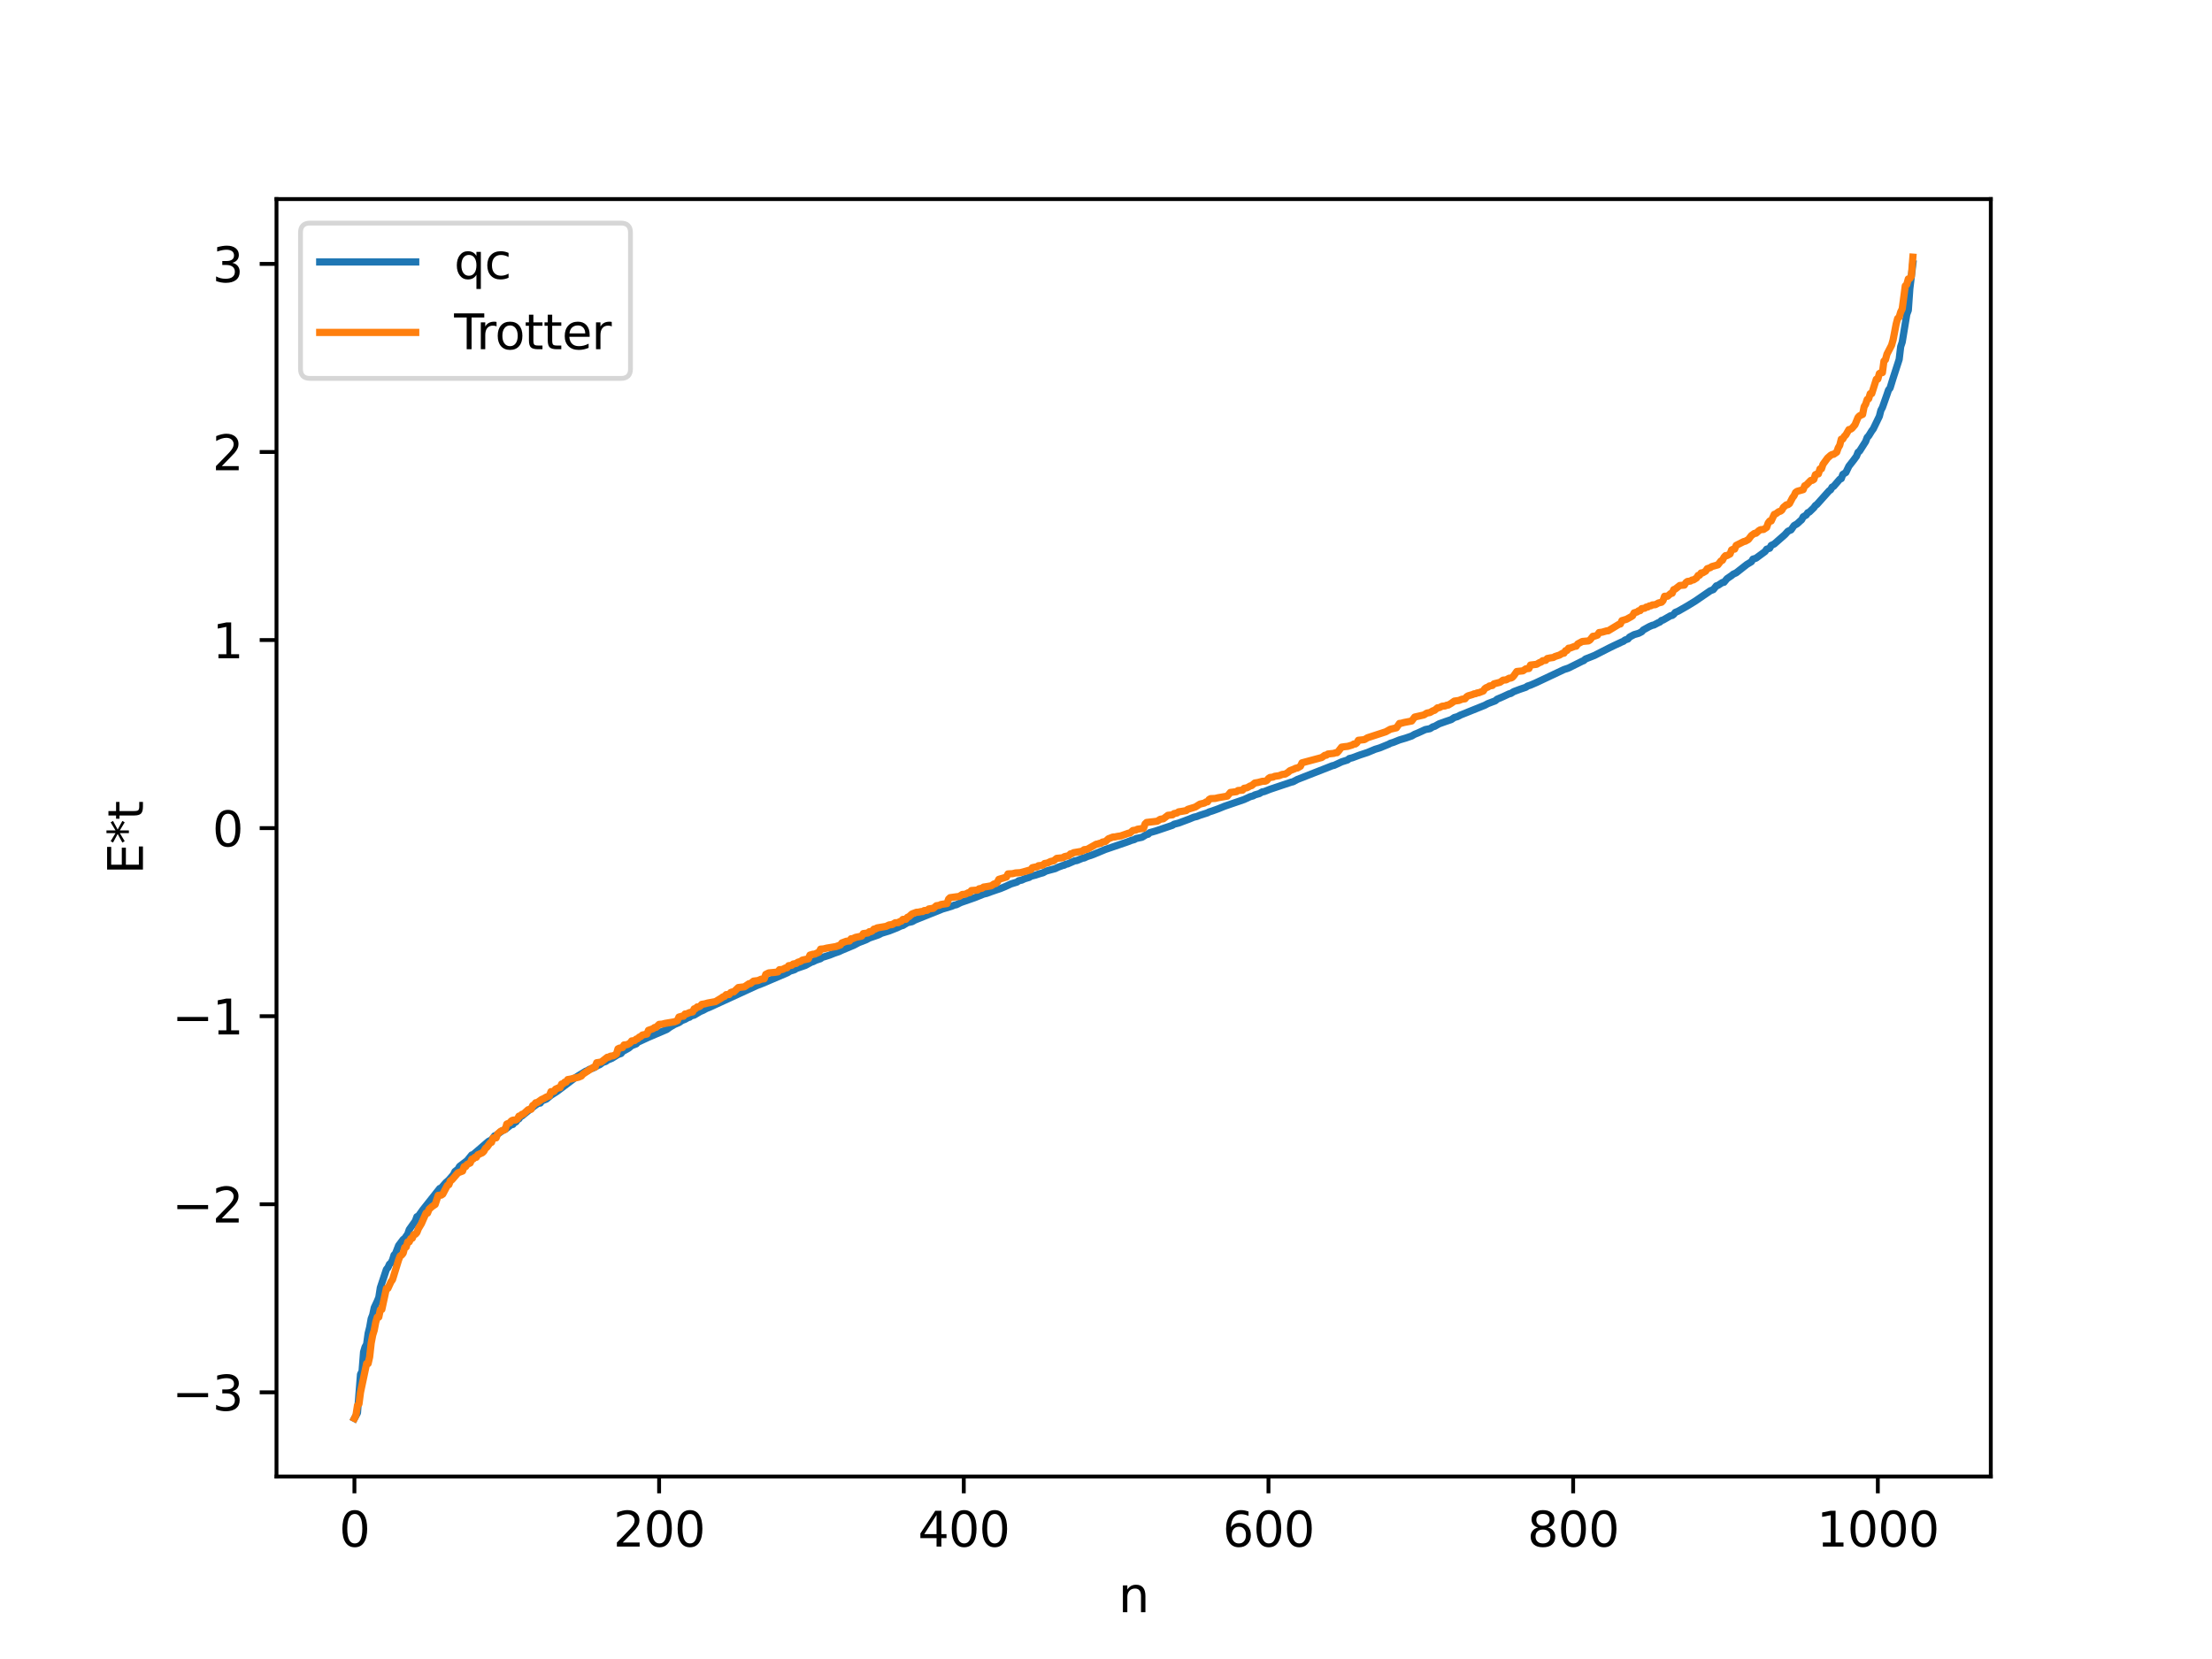 <?xml version="1.0" encoding="utf-8" standalone="no"?>
<!DOCTYPE svg PUBLIC "-//W3C//DTD SVG 1.1//EN"
  "http://www.w3.org/Graphics/SVG/1.1/DTD/svg11.dtd">
<svg xmlns:xlink="http://www.w3.org/1999/xlink" width="460.8pt" height="345.6pt" viewBox="0 0 460.8 345.6" xmlns="http://www.w3.org/2000/svg" version="1.1">
 <defs>
  <style type="text/css">*{stroke-linejoin: round; stroke-linecap: butt}</style>
 </defs>
 <g id="figure_1">
  <g id="patch_1">
   <path d="M 0 345.6 
L 460.8 345.6 
L 460.8 0 
L 0 0 
z
" style="fill: #ffffff"/>
  </g>
  <g id="axes_1">
   <g id="patch_2">
    <path d="M 57.6 307.584 
L 414.72 307.584 
L 414.72 41.472 
L 57.6 41.472 
z
" style="fill: #ffffff"/>
   </g>
   <g id="matplotlib.axis_1">
    <g id="xtick_1">
     <g id="line2d_1">
      <defs>
       <path id="m75d11d9482" d="M 0 0 
L 0 3.5 
" style="stroke: #000000; stroke-width: 0.8"/>
      </defs>
      <g>
       <use xlink:href="#m75d11d9482" x="73.833" y="307.584" style="stroke: #000000; stroke-width: 0.8"/>
      </g>
     </g>
     <g id="text_1">
      <!-- 0 -->
      <g transform="translate(70.651 322.182) scale(0.1 -0.1)">
       <defs>
        <path id="DejaVuSans-30" d="M 2034 4250 
Q 1547 4250 1301 3770 
Q 1056 3291 1056 2328 
Q 1056 1369 1301 889 
Q 1547 409 2034 409 
Q 2525 409 2770 889 
Q 3016 1369 3016 2328 
Q 3016 3291 2770 3770 
Q 2525 4250 2034 4250 
z
M 2034 4750 
Q 2819 4750 3233 4129 
Q 3647 3509 3647 2328 
Q 3647 1150 3233 529 
Q 2819 -91 2034 -91 
Q 1250 -91 836 529 
Q 422 1150 422 2328 
Q 422 3509 836 4129 
Q 1250 4750 2034 4750 
z
" transform="scale(0.016)"/>
       </defs>
       <use xlink:href="#DejaVuSans-30"/>
      </g>
     </g>
    </g>
    <g id="xtick_2">
     <g id="line2d_2">
      <g>
       <use xlink:href="#m75d11d9482" x="137.304" y="307.584" style="stroke: #000000; stroke-width: 0.8"/>
      </g>
     </g>
     <g id="text_2">
      <!-- 200 -->
      <g transform="translate(127.76 322.182) scale(0.1 -0.1)">
       <defs>
        <path id="DejaVuSans-32" d="M 1228 531 
L 3431 531 
L 3431 0 
L 469 0 
L 469 531 
Q 828 903 1448 1529 
Q 2069 2156 2228 2338 
Q 2531 2678 2651 2914 
Q 2772 3150 2772 3378 
Q 2772 3750 2511 3984 
Q 2250 4219 1831 4219 
Q 1534 4219 1204 4116 
Q 875 4013 500 3803 
L 500 4441 
Q 881 4594 1212 4672 
Q 1544 4750 1819 4750 
Q 2544 4750 2975 4387 
Q 3406 4025 3406 3419 
Q 3406 3131 3298 2873 
Q 3191 2616 2906 2266 
Q 2828 2175 2409 1742 
Q 1991 1309 1228 531 
z
" transform="scale(0.016)"/>
       </defs>
       <use xlink:href="#DejaVuSans-32"/>
       <use xlink:href="#DejaVuSans-30" x="63.623"/>
       <use xlink:href="#DejaVuSans-30" x="127.246"/>
      </g>
     </g>
    </g>
    <g id="xtick_3">
     <g id="line2d_3">
      <g>
       <use xlink:href="#m75d11d9482" x="200.775" y="307.584" style="stroke: #000000; stroke-width: 0.8"/>
      </g>
     </g>
     <g id="text_3">
      <!-- 400 -->
      <g transform="translate(191.231 322.182) scale(0.1 -0.1)">
       <defs>
        <path id="DejaVuSans-34" d="M 2419 4116 
L 825 1625 
L 2419 1625 
L 2419 4116 
z
M 2253 4666 
L 3047 4666 
L 3047 1625 
L 3713 1625 
L 3713 1100 
L 3047 1100 
L 3047 0 
L 2419 0 
L 2419 1100 
L 313 1100 
L 313 1709 
L 2253 4666 
z
" transform="scale(0.016)"/>
       </defs>
       <use xlink:href="#DejaVuSans-34"/>
       <use xlink:href="#DejaVuSans-30" x="63.623"/>
       <use xlink:href="#DejaVuSans-30" x="127.246"/>
      </g>
     </g>
    </g>
    <g id="xtick_4">
     <g id="line2d_4">
      <g>
       <use xlink:href="#m75d11d9482" x="264.246" y="307.584" style="stroke: #000000; stroke-width: 0.8"/>
      </g>
     </g>
     <g id="text_4">
      <!-- 600 -->
      <g transform="translate(254.702 322.182) scale(0.1 -0.1)">
       <defs>
        <path id="DejaVuSans-36" d="M 2113 2584 
Q 1688 2584 1439 2293 
Q 1191 2003 1191 1497 
Q 1191 994 1439 701 
Q 1688 409 2113 409 
Q 2538 409 2786 701 
Q 3034 994 3034 1497 
Q 3034 2003 2786 2293 
Q 2538 2584 2113 2584 
z
M 3366 4563 
L 3366 3988 
Q 3128 4100 2886 4159 
Q 2644 4219 2406 4219 
Q 1781 4219 1451 3797 
Q 1122 3375 1075 2522 
Q 1259 2794 1537 2939 
Q 1816 3084 2150 3084 
Q 2853 3084 3261 2657 
Q 3669 2231 3669 1497 
Q 3669 778 3244 343 
Q 2819 -91 2113 -91 
Q 1303 -91 875 529 
Q 447 1150 447 2328 
Q 447 3434 972 4092 
Q 1497 4750 2381 4750 
Q 2619 4750 2861 4703 
Q 3103 4656 3366 4563 
z
" transform="scale(0.016)"/>
       </defs>
       <use xlink:href="#DejaVuSans-36"/>
       <use xlink:href="#DejaVuSans-30" x="63.623"/>
       <use xlink:href="#DejaVuSans-30" x="127.246"/>
      </g>
     </g>
    </g>
    <g id="xtick_5">
     <g id="line2d_5">
      <g>
       <use xlink:href="#m75d11d9482" x="327.717" y="307.584" style="stroke: #000000; stroke-width: 0.8"/>
      </g>
     </g>
     <g id="text_5">
      <!-- 800 -->
      <g transform="translate(318.173 322.182) scale(0.1 -0.1)">
       <defs>
        <path id="DejaVuSans-38" d="M 2034 2216 
Q 1584 2216 1326 1975 
Q 1069 1734 1069 1313 
Q 1069 891 1326 650 
Q 1584 409 2034 409 
Q 2484 409 2743 651 
Q 3003 894 3003 1313 
Q 3003 1734 2745 1975 
Q 2488 2216 2034 2216 
z
M 1403 2484 
Q 997 2584 770 2862 
Q 544 3141 544 3541 
Q 544 4100 942 4425 
Q 1341 4750 2034 4750 
Q 2731 4750 3128 4425 
Q 3525 4100 3525 3541 
Q 3525 3141 3298 2862 
Q 3072 2584 2669 2484 
Q 3125 2378 3379 2068 
Q 3634 1759 3634 1313 
Q 3634 634 3220 271 
Q 2806 -91 2034 -91 
Q 1263 -91 848 271 
Q 434 634 434 1313 
Q 434 1759 690 2068 
Q 947 2378 1403 2484 
z
M 1172 3481 
Q 1172 3119 1398 2916 
Q 1625 2713 2034 2713 
Q 2441 2713 2670 2916 
Q 2900 3119 2900 3481 
Q 2900 3844 2670 4047 
Q 2441 4250 2034 4250 
Q 1625 4250 1398 4047 
Q 1172 3844 1172 3481 
z
" transform="scale(0.016)"/>
       </defs>
       <use xlink:href="#DejaVuSans-38"/>
       <use xlink:href="#DejaVuSans-30" x="63.623"/>
       <use xlink:href="#DejaVuSans-30" x="127.246"/>
      </g>
     </g>
    </g>
    <g id="xtick_6">
     <g id="line2d_6">
      <g>
       <use xlink:href="#m75d11d9482" x="391.188" y="307.584" style="stroke: #000000; stroke-width: 0.8"/>
      </g>
     </g>
     <g id="text_6">
      <!-- 1000 -->
      <g transform="translate(378.463 322.182) scale(0.1 -0.1)">
       <defs>
        <path id="DejaVuSans-31" d="M 794 531 
L 1825 531 
L 1825 4091 
L 703 3866 
L 703 4441 
L 1819 4666 
L 2450 4666 
L 2450 531 
L 3481 531 
L 3481 0 
L 794 0 
L 794 531 
z
" transform="scale(0.016)"/>
       </defs>
       <use xlink:href="#DejaVuSans-31"/>
       <use xlink:href="#DejaVuSans-30" x="63.623"/>
       <use xlink:href="#DejaVuSans-30" x="127.246"/>
       <use xlink:href="#DejaVuSans-30" x="190.869"/>
      </g>
     </g>
    </g>
    <g id="text_7">
     <!-- n -->
     <g transform="translate(232.991 335.861) scale(0.1 -0.1)">
      <defs>
       <path id="DejaVuSans-6e" d="M 3513 2113 
L 3513 0 
L 2938 0 
L 2938 2094 
Q 2938 2591 2744 2837 
Q 2550 3084 2163 3084 
Q 1697 3084 1428 2787 
Q 1159 2491 1159 1978 
L 1159 0 
L 581 0 
L 581 3500 
L 1159 3500 
L 1159 2956 
Q 1366 3272 1645 3428 
Q 1925 3584 2291 3584 
Q 2894 3584 3203 3211 
Q 3513 2838 3513 2113 
z
" transform="scale(0.016)"/>
      </defs>
      <use xlink:href="#DejaVuSans-6e"/>
     </g>
    </g>
   </g>
   <g id="matplotlib.axis_2">
    <g id="ytick_1">
     <g id="line2d_7">
      <defs>
       <path id="ma3b863f603" d="M 0 0 
L -3.5 0 
" style="stroke: #000000; stroke-width: 0.8"/>
      </defs>
      <g>
       <use xlink:href="#ma3b863f603" x="57.6" y="290.046" style="stroke: #000000; stroke-width: 0.8"/>
      </g>
     </g>
     <g id="text_8">
      <!-- −3 -->
      <g transform="translate(35.858 293.845) scale(0.1 -0.1)">
       <defs>
        <path id="DejaVuSans-2212" d="M 678 2272 
L 4684 2272 
L 4684 1741 
L 678 1741 
L 678 2272 
z
" transform="scale(0.016)"/>
        <path id="DejaVuSans-33" d="M 2597 2516 
Q 3050 2419 3304 2112 
Q 3559 1806 3559 1356 
Q 3559 666 3084 287 
Q 2609 -91 1734 -91 
Q 1441 -91 1130 -33 
Q 819 25 488 141 
L 488 750 
Q 750 597 1062 519 
Q 1375 441 1716 441 
Q 2309 441 2620 675 
Q 2931 909 2931 1356 
Q 2931 1769 2642 2001 
Q 2353 2234 1838 2234 
L 1294 2234 
L 1294 2753 
L 1863 2753 
Q 2328 2753 2575 2939 
Q 2822 3125 2822 3475 
Q 2822 3834 2567 4026 
Q 2313 4219 1838 4219 
Q 1578 4219 1281 4162 
Q 984 4106 628 3988 
L 628 4550 
Q 988 4650 1302 4700 
Q 1616 4750 1894 4750 
Q 2613 4750 3031 4423 
Q 3450 4097 3450 3541 
Q 3450 3153 3228 2886 
Q 3006 2619 2597 2516 
z
" transform="scale(0.016)"/>
       </defs>
       <use xlink:href="#DejaVuSans-2212"/>
       <use xlink:href="#DejaVuSans-33" x="83.789"/>
      </g>
     </g>
    </g>
    <g id="ytick_2">
     <g id="line2d_8">
      <g>
       <use xlink:href="#ma3b863f603" x="57.6" y="250.868" style="stroke: #000000; stroke-width: 0.8"/>
      </g>
     </g>
     <g id="text_9">
      <!-- −2 -->
      <g transform="translate(35.858 254.667) scale(0.1 -0.1)">
       <use xlink:href="#DejaVuSans-2212"/>
       <use xlink:href="#DejaVuSans-32" x="83.789"/>
      </g>
     </g>
    </g>
    <g id="ytick_3">
     <g id="line2d_9">
      <g>
       <use xlink:href="#ma3b863f603" x="57.6" y="211.69" style="stroke: #000000; stroke-width: 0.8"/>
      </g>
     </g>
     <g id="text_10">
      <!-- −1 -->
      <g transform="translate(35.858 215.489) scale(0.1 -0.1)">
       <use xlink:href="#DejaVuSans-2212"/>
       <use xlink:href="#DejaVuSans-31" x="83.789"/>
      </g>
     </g>
    </g>
    <g id="ytick_4">
     <g id="line2d_10">
      <g>
       <use xlink:href="#ma3b863f603" x="57.6" y="172.512" style="stroke: #000000; stroke-width: 0.8"/>
      </g>
     </g>
     <g id="text_11">
      <!-- 0 -->
      <g transform="translate(44.237 176.311) scale(0.1 -0.1)">
       <use xlink:href="#DejaVuSans-30"/>
      </g>
     </g>
    </g>
    <g id="ytick_5">
     <g id="line2d_11">
      <g>
       <use xlink:href="#ma3b863f603" x="57.6" y="133.334" style="stroke: #000000; stroke-width: 0.8"/>
      </g>
     </g>
     <g id="text_12">
      <!-- 1 -->
      <g transform="translate(44.237 137.133) scale(0.1 -0.1)">
       <use xlink:href="#DejaVuSans-31"/>
      </g>
     </g>
    </g>
    <g id="ytick_6">
     <g id="line2d_12">
      <g>
       <use xlink:href="#ma3b863f603" x="57.6" y="94.155" style="stroke: #000000; stroke-width: 0.8"/>
      </g>
     </g>
     <g id="text_13">
      <!-- 2 -->
      <g transform="translate(44.237 97.955) scale(0.1 -0.1)">
       <use xlink:href="#DejaVuSans-32"/>
      </g>
     </g>
    </g>
    <g id="ytick_7">
     <g id="line2d_13">
      <g>
       <use xlink:href="#ma3b863f603" x="57.6" y="54.977" style="stroke: #000000; stroke-width: 0.8"/>
      </g>
     </g>
     <g id="text_14">
      <!-- 3 -->
      <g transform="translate(44.237 58.777) scale(0.1 -0.1)">
       <use xlink:href="#DejaVuSans-33"/>
      </g>
     </g>
    </g>
    <g id="text_15">
     <!-- E*t -->
     <g transform="translate(29.778 182.148) rotate(-90) scale(0.1 -0.1)">
      <defs>
       <path id="DejaVuSans-45" d="M 628 4666 
L 3578 4666 
L 3578 4134 
L 1259 4134 
L 1259 2753 
L 3481 2753 
L 3481 2222 
L 1259 2222 
L 1259 531 
L 3634 531 
L 3634 0 
L 628 0 
L 628 4666 
z
" transform="scale(0.016)"/>
       <path id="DejaVuSans-2a" d="M 3009 3897 
L 1888 3291 
L 3009 2681 
L 2828 2375 
L 1778 3009 
L 1778 1831 
L 1422 1831 
L 1422 3009 
L 372 2375 
L 191 2681 
L 1313 3291 
L 191 3897 
L 372 4206 
L 1422 3572 
L 1422 4750 
L 1778 4750 
L 1778 3572 
L 2828 4206 
L 3009 3897 
z
" transform="scale(0.016)"/>
       <path id="DejaVuSans-74" d="M 1172 4494 
L 1172 3500 
L 2356 3500 
L 2356 3053 
L 1172 3053 
L 1172 1153 
Q 1172 725 1289 603 
Q 1406 481 1766 481 
L 2356 481 
L 2356 0 
L 1766 0 
Q 1100 0 847 248 
Q 594 497 594 1153 
L 594 3053 
L 172 3053 
L 172 3500 
L 594 3500 
L 594 4494 
L 1172 4494 
z
" transform="scale(0.016)"/>
      </defs>
      <use xlink:href="#DejaVuSans-45"/>
      <use xlink:href="#DejaVuSans-2a" x="63.184"/>
      <use xlink:href="#DejaVuSans-74" x="113.184"/>
     </g>
    </g>
   </g>
   <g id="line2d_14">
    <path d="M 73.833 295.488 
L 74.467 294.33 
L 75.102 286.284 
L 75.42 285.677 
L 75.737 281.653 
L 76.054 280.596 
L 76.372 280.046 
L 76.689 277.758 
L 77.006 276.5 
L 77.324 274.71 
L 77.641 273.899 
L 77.958 272.422 
L 78.593 271.054 
L 78.91 270.283 
L 79.228 268.262 
L 80.497 264.433 
L 80.815 264.06 
L 81.132 263.351 
L 81.449 263.088 
L 81.767 262.467 
L 82.084 261.448 
L 82.401 261.119 
L 83.036 259.472 
L 83.988 258.211 
L 84.305 257.979 
L 84.94 257.068 
L 85.258 256.141 
L 86.527 254.35 
L 86.844 253.464 
L 87.162 253.321 
L 88.114 251.989 
L 91.605 247.585 
L 91.922 247.463 
L 92.874 246.371 
L 93.509 245.809 
L 94.461 244.705 
L 94.778 244.046 
L 95.413 243.552 
L 95.73 242.984 
L 97.317 241.778 
L 98.269 240.6 
L 98.586 240.5 
L 101.76 237.772 
L 102.395 237.448 
L 103.029 236.621 
L 103.347 236.496 
L 104.616 235.56 
L 105.251 235.267 
L 106.203 234.517 
L 106.52 234.292 
L 106.838 234.248 
L 107.155 233.839 
L 107.472 233.718 
L 107.79 233.247 
L 108.107 233.082 
L 108.424 232.598 
L 108.742 232.467 
L 110.011 231.425 
L 111.281 230.423 
L 111.915 229.972 
L 112.233 229.818 
L 112.55 229.791 
L 112.867 229.332 
L 113.82 228.966 
L 114.772 228.174 
L 116.041 227.359 
L 119.532 224.721 
L 120.484 224.095 
L 122.071 223.129 
L 122.388 223.058 
L 122.705 222.801 
L 123.658 222.46 
L 124.61 221.918 
L 124.927 221.801 
L 125.562 221.319 
L 126.196 221.12 
L 126.514 220.855 
L 127.466 220.471 
L 128.735 219.678 
L 129.37 219.466 
L 129.687 219.057 
L 130.957 218.351 
L 131.591 217.827 
L 132.543 217.46 
L 132.861 217.118 
L 133.496 216.824 
L 135.082 216.09 
L 138.891 214.462 
L 139.525 213.995 
L 140.477 213.429 
L 141.429 213.03 
L 142.064 212.594 
L 142.699 212.348 
L 143.334 211.987 
L 143.651 211.903 
L 143.968 211.633 
L 144.603 211.471 
L 145.872 210.715 
L 146.507 210.449 
L 147.142 210.095 
L 147.777 209.85 
L 157.615 205.329 
L 158.884 204.845 
L 163.962 202.678 
L 164.596 202.297 
L 165.548 201.999 
L 165.866 201.767 
L 167.77 201.116 
L 169.039 200.427 
L 169.357 200.341 
L 169.991 200.028 
L 170.943 199.711 
L 171.261 199.443 
L 171.896 199.26 
L 172.848 198.952 
L 173.8 198.571 
L 174.752 198.247 
L 175.386 197.95 
L 177.925 196.887 
L 178.877 196.373 
L 180.464 195.755 
L 181.099 195.408 
L 182.368 194.975 
L 183.003 194.749 
L 183.638 194.417 
L 185.224 193.933 
L 186.811 193.309 
L 187.763 192.862 
L 188.081 192.799 
L 189.033 192.211 
L 189.985 192.006 
L 190.62 191.655 
L 196.332 189.363 
L 198.236 188.796 
L 198.871 188.528 
L 199.188 188.488 
L 200.14 188.018 
L 202.996 187.022 
L 204.9 186.258 
L 205.535 186.109 
L 206.487 185.755 
L 207.757 185.319 
L 208.391 185.109 
L 209.343 184.718 
L 210.613 184.135 
L 211.882 183.747 
L 212.2 183.481 
L 212.834 183.347 
L 213.469 183.056 
L 214.421 182.772 
L 214.739 182.541 
L 215.691 182.307 
L 216.643 181.991 
L 217.277 181.815 
L 217.912 181.468 
L 218.547 181.289 
L 219.816 180.951 
L 220.451 180.644 
L 221.403 180.291 
L 221.72 180.237 
L 222.038 180.017 
L 222.355 179.989 
L 223.942 179.304 
L 224.259 179.291 
L 225.529 178.778 
L 225.846 178.737 
L 226.481 178.438 
L 227.75 178.009 
L 230.289 176.949 
L 230.924 176.734 
L 234.732 175.434 
L 235.684 175.067 
L 236.319 174.895 
L 236.636 174.688 
L 237.905 174.414 
L 238.858 173.835 
L 239.175 173.79 
L 239.492 173.462 
L 240.762 173.101 
L 244.253 171.924 
L 244.57 171.701 
L 245.522 171.459 
L 247.743 170.627 
L 248.696 170.235 
L 249.33 170.09 
L 249.965 169.832 
L 251.552 169.326 
L 251.869 169.144 
L 252.504 168.95 
L 253.773 168.492 
L 255.043 167.974 
L 255.677 167.753 
L 259.168 166.553 
L 260.438 165.964 
L 261.072 165.792 
L 261.39 165.598 
L 262.342 165.32 
L 262.977 164.947 
L 263.294 164.92 
L 264.563 164.423 
L 269.006 162.933 
L 269.324 162.871 
L 270.276 162.369 
L 277.575 159.506 
L 277.892 159.448 
L 278.527 159.159 
L 279.479 158.711 
L 280.748 158.309 
L 281.066 158.022 
L 281.7 157.868 
L 283.287 157.277 
L 284.874 156.757 
L 286.461 156.092 
L 287.413 155.802 
L 288.048 155.543 
L 289.317 155.025 
L 289.634 154.842 
L 290.269 154.647 
L 291.539 154.135 
L 292.808 153.762 
L 294.077 153.325 
L 294.712 152.957 
L 295.347 152.705 
L 296.934 151.976 
L 297.886 151.797 
L 298.52 151.395 
L 298.838 151.325 
L 299.79 150.788 
L 301.059 150.333 
L 302.329 149.901 
L 302.963 149.471 
L 303.598 149.294 
L 304.233 148.962 
L 309.31 146.919 
L 309.945 146.579 
L 311.532 145.976 
L 311.849 145.67 
L 313.119 145.126 
L 314.388 144.531 
L 314.705 144.475 
L 315.34 144.076 
L 316.61 143.597 
L 317.879 143.168 
L 318.196 142.929 
L 318.831 142.721 
L 320.1 142.171 
L 325.813 139.475 
L 326.765 139.16 
L 329.621 137.733 
L 329.939 137.616 
L 330.256 137.295 
L 332.16 136.542 
L 335.334 134.924 
L 336.286 134.463 
L 337.872 133.719 
L 338.19 133.598 
L 338.507 133.331 
L 339.142 133.107 
L 339.459 132.716 
L 340.411 132.208 
L 341.363 131.93 
L 341.998 131.605 
L 342.315 131.241 
L 343.585 130.535 
L 344.22 130.261 
L 344.537 130.2 
L 345.489 129.701 
L 345.806 129.579 
L 346.124 129.246 
L 346.441 129.173 
L 348.028 128.259 
L 348.345 128.21 
L 348.662 127.982 
L 348.98 127.583 
L 349.615 127.31 
L 351.519 126.223 
L 353.105 125.251 
L 356.279 123.075 
L 356.914 122.822 
L 357.548 122.041 
L 357.866 121.954 
L 358.818 121.341 
L 359.135 121.307 
L 359.77 120.544 
L 360.722 119.896 
L 361.039 119.626 
L 361.674 119.332 
L 363.896 117.589 
L 364.848 117.015 
L 365.165 116.476 
L 365.8 116.286 
L 367.704 114.886 
L 368.021 114.41 
L 368.656 114.208 
L 368.973 113.62 
L 369.608 113.321 
L 371.829 111.37 
L 372.464 110.662 
L 373.099 110.391 
L 373.734 109.486 
L 374.368 109.121 
L 375.003 108.538 
L 375.32 108.274 
L 375.638 107.661 
L 376.272 107.287 
L 376.59 106.804 
L 376.907 106.681 
L 377.859 105.759 
L 378.177 105.306 
L 378.494 105.09 
L 381.033 102.25 
L 381.35 102.033 
L 381.667 101.469 
L 381.985 101.323 
L 383.254 99.842 
L 383.572 99.708 
L 383.889 98.831 
L 384.524 98.431 
L 385.158 97.115 
L 386.11 95.899 
L 386.745 95.036 
L 387.062 94.218 
L 387.38 93.978 
L 388.649 91.979 
L 388.967 91.12 
L 389.284 90.8 
L 389.919 89.77 
L 390.236 89.349 
L 391.505 86.723 
L 391.823 85.478 
L 392.14 84.891 
L 393.092 82.19 
L 393.41 81.243 
L 393.727 80.859 
L 394.362 78.799 
L 395.631 74.87 
L 395.948 72.206 
L 396.266 71.26 
L 397.218 65.474 
L 397.535 64.641 
L 397.853 60.132 
L 398.487 54.932 
L 398.487 54.932 
" clip-path="url(#p29c97b959a)" style="fill: none; stroke: #1f77b4; stroke-width: 1.5; stroke-linecap: square"/>
   </g>
   <g id="line2d_15">
    <path d="M 73.833 295.478 
L 74.15 294.834 
L 74.467 292.797 
L 74.785 292.458 
L 75.102 290.046 
L 76.372 284.06 
L 76.689 284.06 
L 77.006 282.681 
L 77.324 279.807 
L 77.641 278.141 
L 77.958 277.126 
L 78.276 275.441 
L 78.593 274.375 
L 78.91 274.375 
L 79.228 272.841 
L 79.545 272.787 
L 80.497 268.389 
L 80.815 268.389 
L 81.449 267.01 
L 81.767 266.583 
L 83.036 262.469 
L 83.353 261.647 
L 83.671 261.455 
L 83.988 261.062 
L 84.305 259.876 
L 84.623 259.77 
L 84.94 258.704 
L 85.258 258.704 
L 85.575 258.03 
L 85.892 257.947 
L 86.21 257.17 
L 86.527 257.116 
L 86.844 256.769 
L 87.162 255.952 
L 87.796 254.898 
L 88.748 252.718 
L 89.066 252.718 
L 89.383 251.907 
L 90.018 251.338 
L 90.653 250.912 
L 91.287 249.018 
L 91.922 248.968 
L 92.239 248.758 
L 93.191 246.956 
L 93.509 246.798 
L 93.826 245.976 
L 94.143 245.784 
L 95.413 244.317 
L 96.365 243.958 
L 96.682 243.032 
L 97 243.032 
L 97.317 242.564 
L 97.952 242.276 
L 98.269 241.498 
L 98.586 241.444 
L 98.904 241.098 
L 99.221 241.09 
L 99.539 240.564 
L 100.491 240.141 
L 100.808 239.824 
L 101.125 239.227 
L 101.443 238.986 
L 102.077 238.105 
L 102.395 237.974 
L 102.712 237.062 
L 103.347 237.046 
L 103.664 236.236 
L 104.299 235.667 
L 104.934 235.429 
L 105.251 235.24 
L 105.568 234.163 
L 106.203 233.899 
L 106.52 233.51 
L 106.838 233.347 
L 107.472 233.297 
L 107.79 233.086 
L 108.107 232.506 
L 108.424 232.432 
L 108.742 232.125 
L 109.059 232.044 
L 110.011 231.179 
L 110.646 231.08 
L 110.963 230.304 
L 111.281 230.112 
L 111.598 229.72 
L 111.915 229.687 
L 112.867 229.014 
L 113.185 228.895 
L 113.82 228.533 
L 114.454 228.287 
L 114.772 227.411 
L 115.406 227.361 
L 115.724 226.893 
L 116.358 226.605 
L 116.676 226.57 
L 116.993 225.827 
L 117.31 225.773 
L 117.628 225.427 
L 117.945 225.418 
L 118.262 224.893 
L 118.897 224.787 
L 119.532 224.61 
L 120.484 224.42 
L 121.119 224.153 
L 121.436 223.762 
L 123.658 222.307 
L 123.975 222.303 
L 124.292 221.391 
L 125.244 221.24 
L 126.514 220.248 
L 126.831 220.226 
L 127.148 220.022 
L 127.783 219.932 
L 128.418 219.569 
L 128.735 218.491 
L 129.053 218.342 
L 129.687 218.227 
L 130.005 217.676 
L 130.639 217.625 
L 131.274 217.276 
L 131.591 216.843 
L 132.226 216.761 
L 132.543 216.454 
L 132.861 216.373 
L 133.178 216.041 
L 133.496 215.93 
L 133.813 215.614 
L 134.765 215.409 
L 135.082 214.633 
L 136.034 214.299 
L 136.352 214.048 
L 136.669 214.016 
L 137.304 213.393 
L 137.939 213.343 
L 138.573 213.181 
L 140.477 212.862 
L 141.112 212.616 
L 141.429 211.871 
L 142.064 211.69 
L 142.381 211.69 
L 142.699 211.231 
L 143.016 211.222 
L 143.651 210.933 
L 144.286 210.802 
L 144.603 210.156 
L 144.92 210.102 
L 145.238 209.755 
L 145.555 209.747 
L 145.872 209.583 
L 146.19 209.221 
L 146.824 209.116 
L 147.459 208.938 
L 149.046 208.651 
L 150.315 207.885 
L 150.633 207.643 
L 150.95 207.57 
L 151.267 207.198 
L 151.902 207.174 
L 152.22 206.762 
L 152.537 206.636 
L 152.854 206.632 
L 153.806 205.72 
L 155.076 205.569 
L 156.028 204.921 
L 156.345 204.894 
L 156.98 204.385 
L 157.932 204.261 
L 158.567 203.978 
L 159.201 203.898 
L 159.519 202.977 
L 160.153 202.67 
L 161.423 202.556 
L 162.058 202.457 
L 162.375 202.004 
L 163.01 201.954 
L 163.644 201.632 
L 163.962 201.604 
L 164.279 201.172 
L 164.914 201.09 
L 165.231 200.825 
L 165.866 200.702 
L 166.183 200.463 
L 166.818 200.259 
L 167.135 200.01 
L 168.405 199.738 
L 168.722 198.962 
L 169.357 198.778 
L 169.674 198.77 
L 170.626 198.344 
L 170.943 197.722 
L 171.578 197.672 
L 172.213 197.509 
L 174.117 197.191 
L 175.069 196.855 
L 175.386 196.421 
L 176.339 196.068 
L 176.973 196.019 
L 177.291 195.56 
L 177.608 195.551 
L 178.243 195.262 
L 179.195 195.074 
L 179.512 194.991 
L 179.829 194.485 
L 180.781 194.357 
L 181.099 194.084 
L 181.416 194.076 
L 181.734 193.912 
L 182.051 193.55 
L 182.368 193.519 
L 182.686 193.303 
L 184.59 192.979 
L 185.224 192.673 
L 185.859 192.6 
L 186.494 192.224 
L 187.129 192.202 
L 187.446 191.972 
L 187.763 191.899 
L 188.081 191.527 
L 188.715 191.502 
L 189.033 191.091 
L 189.35 190.964 
L 189.985 190.388 
L 190.937 190.033 
L 191.254 190.033 
L 191.889 189.898 
L 192.206 189.888 
L 192.524 189.687 
L 193.158 189.634 
L 193.476 189.352 
L 194.11 189.25 
L 194.428 189.222 
L 195.062 188.68 
L 195.697 188.59 
L 196.015 188.416 
L 196.967 188.275 
L 197.284 188.227 
L 197.601 187.306 
L 197.919 186.999 
L 199.188 186.823 
L 199.823 186.744 
L 200.458 186.333 
L 201.092 186.283 
L 201.727 185.96 
L 202.044 185.933 
L 202.362 185.512 
L 203.631 185.419 
L 203.948 185.153 
L 204.583 185.03 
L 204.9 184.792 
L 205.535 184.699 
L 206.487 184.531 
L 207.122 184.113 
L 207.439 184.067 
L 207.757 183.788 
L 208.074 183.183 
L 209.661 182.706 
L 209.978 182.051 
L 210.93 182.001 
L 211.565 181.848 
L 212.517 181.794 
L 213.152 181.632 
L 214.739 181.184 
L 215.056 180.75 
L 215.691 180.614 
L 216.008 180.589 
L 216.325 180.347 
L 216.96 180.277 
L 217.277 180.191 
L 217.595 179.888 
L 218.229 179.774 
L 218.864 179.46 
L 219.499 179.32 
L 220.134 178.813 
L 221.403 178.686 
L 221.72 178.456 
L 222.672 178.241 
L 222.99 177.879 
L 223.307 177.847 
L 223.624 177.632 
L 225.211 177.363 
L 225.529 177.26 
L 225.846 177.002 
L 226.481 176.929 
L 228.385 175.855 
L 228.702 175.831 
L 229.02 175.684 
L 229.337 175.661 
L 229.654 175.42 
L 230.289 175.293 
L 230.924 174.717 
L 231.876 174.361 
L 232.193 174.361 
L 232.828 174.227 
L 233.462 174.139 
L 235.049 173.579 
L 235.367 173.551 
L 236.001 173.008 
L 236.636 172.919 
L 236.953 172.744 
L 237.905 172.604 
L 238.223 172.555 
L 238.54 171.635 
L 238.858 171.328 
L 240.444 171.151 
L 241.079 171.073 
L 241.714 170.662 
L 242.348 170.57 
L 243.3 169.84 
L 244.253 169.748 
L 244.57 169.482 
L 245.205 169.359 
L 245.522 169.121 
L 246.157 169.027 
L 247.109 168.86 
L 247.426 168.6 
L 249.013 168.116 
L 249.965 167.512 
L 250.917 167.285 
L 251.234 167.061 
L 251.552 167.035 
L 251.869 166.557 
L 252.186 166.371 
L 253.139 166.329 
L 253.773 166.177 
L 255.677 165.848 
L 256.312 165.079 
L 257.581 164.918 
L 257.899 164.676 
L 258.851 164.605 
L 259.168 164.217 
L 259.803 164.102 
L 260.438 163.731 
L 260.755 163.649 
L 261.39 163.115 
L 262.024 163.014 
L 262.977 162.763 
L 263.611 162.733 
L 263.929 162.569 
L 264.246 162.176 
L 264.563 161.961 
L 265.198 161.886 
L 265.515 161.723 
L 266.467 161.588 
L 267.102 161.331 
L 267.737 161.258 
L 268.372 160.86 
L 268.689 160.557 
L 269.641 160.184 
L 269.958 160.013 
L 270.276 159.99 
L 270.91 159.622 
L 271.228 158.909 
L 275.353 157.803 
L 275.988 157.337 
L 276.305 157.323 
L 276.623 157.073 
L 277.892 156.933 
L 278.21 156.803 
L 278.527 156.8 
L 278.844 156.463 
L 279.479 155.64 
L 280.114 155.546 
L 280.748 155.48 
L 281.7 155.196 
L 282.018 154.991 
L 282.335 154.991 
L 282.653 154.764 
L 282.97 154.213 
L 284.239 154.076 
L 284.874 153.688 
L 288.682 152.445 
L 289.634 151.915 
L 290.904 151.614 
L 291.539 150.7 
L 291.856 150.682 
L 292.491 150.506 
L 294.077 150.202 
L 294.712 149.371 
L 296.616 148.934 
L 297.251 148.546 
L 297.886 148.431 
L 298.52 148.06 
L 298.838 147.977 
L 299.472 147.444 
L 299.79 147.436 
L 300.424 147.115 
L 301.059 147.062 
L 301.377 146.898 
L 301.694 146.881 
L 302.329 146.505 
L 302.963 146.052 
L 303.915 145.917 
L 304.55 145.66 
L 305.185 145.577 
L 305.502 145.177 
L 305.82 144.961 
L 306.772 144.681 
L 307.089 144.53 
L 307.406 144.513 
L 307.724 144.342 
L 308.041 144.318 
L 308.993 143.951 
L 309.31 143.467 
L 309.628 143.238 
L 309.945 143.151 
L 310.262 142.906 
L 310.897 142.796 
L 311.215 142.455 
L 312.484 142.131 
L 313.119 141.685 
L 313.753 141.635 
L 314.388 141.279 
L 314.705 141.262 
L 315.023 141.128 
L 315.34 140.792 
L 315.975 139.883 
L 317.244 139.751 
L 317.879 139.32 
L 318.514 139.259 
L 318.831 138.542 
L 320.1 138.39 
L 320.735 138.017 
L 321.053 137.92 
L 321.37 137.635 
L 322.005 137.56 
L 322.322 137.183 
L 322.957 137.053 
L 323.591 136.968 
L 323.909 136.774 
L 324.543 136.564 
L 324.861 136.471 
L 325.496 136.093 
L 325.813 136.071 
L 326.13 135.546 
L 326.448 135.497 
L 326.765 135.029 
L 327.082 135.01 
L 328.034 134.646 
L 328.352 134.612 
L 328.669 134.141 
L 329.621 133.631 
L 330.891 133.515 
L 331.208 133.325 
L 331.843 132.543 
L 332.16 132.529 
L 332.795 132.306 
L 333.112 131.772 
L 333.747 131.697 
L 334.699 131.421 
L 335.016 131.409 
L 337.238 130.061 
L 337.555 129.988 
L 337.872 129.29 
L 338.824 129.01 
L 339.777 128.485 
L 340.094 128.279 
L 340.411 127.67 
L 341.046 127.48 
L 341.363 127.235 
L 341.681 127.203 
L 341.998 126.784 
L 342.633 126.704 
L 342.95 126.46 
L 343.267 126.451 
L 343.585 126.22 
L 343.902 126.197 
L 344.22 126.014 
L 344.854 125.964 
L 345.489 125.608 
L 346.124 125.457 
L 346.441 125.121 
L 346.758 124.212 
L 347.393 124.202 
L 348.028 123.648 
L 348.345 123.587 
L 348.662 122.826 
L 348.98 122.719 
L 349.932 121.964 
L 350.884 121.889 
L 351.201 121.36 
L 351.519 121.131 
L 352.153 121.046 
L 352.471 120.833 
L 352.788 120.8 
L 353.423 120.399 
L 353.74 119.875 
L 354.058 119.826 
L 354.375 119.357 
L 354.692 119.339 
L 355.327 118.975 
L 355.644 118.469 
L 356.279 118.26 
L 356.596 118.029 
L 357.866 117.673 
L 358.5 116.858 
L 358.818 116.717 
L 359.135 116.101 
L 359.453 115.749 
L 359.77 115.738 
L 360.405 115.399 
L 360.722 114.556 
L 361.039 114.407 
L 361.357 114.39 
L 361.674 113.619 
L 363.261 112.813 
L 363.578 112.748 
L 364.213 112.393 
L 364.848 111.564 
L 365.482 111.113 
L 365.8 111.089 
L 366.434 110.526 
L 366.752 110.343 
L 367.386 110.293 
L 368.021 109.869 
L 368.339 108.963 
L 368.656 108.541 
L 368.973 108.532 
L 369.608 107.155 
L 369.925 107.048 
L 370.56 106.577 
L 370.877 106.507 
L 371.195 106.27 
L 371.512 105.688 
L 372.147 105.161 
L 372.464 105.129 
L 372.781 104.901 
L 373.416 103.686 
L 373.734 103.273 
L 374.051 102.589 
L 374.368 102.357 
L 375.638 102.002 
L 375.955 101.187 
L 376.272 101.046 
L 377.224 100.078 
L 377.542 100.067 
L 377.859 99.868 
L 378.177 98.885 
L 378.494 98.736 
L 378.811 98.719 
L 379.129 97.682 
L 379.446 97.667 
L 379.763 96.722 
L 380.715 95.418 
L 381.35 94.855 
L 381.667 94.671 
L 381.985 94.638 
L 382.62 94.198 
L 382.937 93.292 
L 383.254 92.754 
L 383.572 91.484 
L 383.889 91.466 
L 384.206 90.906 
L 384.524 90.598 
L 385.158 89.49 
L 385.476 89.438 
L 385.793 89.23 
L 386.428 88.484 
L 387.062 86.952 
L 387.38 86.618 
L 388.015 86.33 
L 388.332 84.726 
L 388.649 84.196 
L 388.967 83.214 
L 389.284 83.065 
L 389.601 82.011 
L 389.919 81.996 
L 390.871 79 
L 391.188 78.966 
L 391.505 77.808 
L 391.823 77.637 
L 392.14 77.621 
L 392.458 75.225 
L 392.775 74.927 
L 393.092 73.767 
L 394.044 71.93 
L 394.362 70.83 
L 394.996 67.542 
L 395.314 66.339 
L 395.631 66.067 
L 395.948 64.986 
L 396.266 64.342 
L 396.9 59.554 
L 397.218 59.256 
L 397.535 58.095 
L 397.853 58.02 
L 398.17 57.543 
L 398.487 53.568 
L 398.487 53.568 
" clip-path="url(#p29c97b959a)" style="fill: none; stroke: #ff7f0e; stroke-width: 1.5; stroke-linecap: square"/>
   </g>
   <g id="patch_3">
    <path d="M 57.6 307.584 
L 57.6 41.472 
" style="fill: none; stroke: #000000; stroke-width: 0.8; stroke-linejoin: miter; stroke-linecap: square"/>
   </g>
   <g id="patch_4">
    <path d="M 414.72 307.584 
L 414.72 41.472 
" style="fill: none; stroke: #000000; stroke-width: 0.8; stroke-linejoin: miter; stroke-linecap: square"/>
   </g>
   <g id="patch_5">
    <path d="M 57.6 307.584 
L 414.72 307.584 
" style="fill: none; stroke: #000000; stroke-width: 0.8; stroke-linejoin: miter; stroke-linecap: square"/>
   </g>
   <g id="patch_6">
    <path d="M 57.6 41.472 
L 414.72 41.472 
" style="fill: none; stroke: #000000; stroke-width: 0.8; stroke-linejoin: miter; stroke-linecap: square"/>
   </g>
   <g id="legend_1">
    <g id="patch_7">
     <path d="M 64.6 78.828 
L 129.342 78.828 
Q 131.342 78.828 131.342 76.828 
L 131.342 48.472 
Q 131.342 46.472 129.342 46.472 
L 64.6 46.472 
Q 62.6 46.472 62.6 48.472 
L 62.6 76.828 
Q 62.6 78.828 64.6 78.828 
z
" style="fill: #ffffff; opacity: 0.8; stroke: #cccccc; stroke-linejoin: miter"/>
    </g>
    <g id="line2d_16">
     <path d="M 66.6 54.57 
L 76.6 54.57 
L 86.6 54.57 
" style="fill: none; stroke: #1f77b4; stroke-width: 1.5; stroke-linecap: square"/>
    </g>
    <g id="text_16">
     <!-- qc -->
     <g transform="translate(94.6 58.07) scale(0.1 -0.1)">
      <defs>
       <path id="DejaVuSans-71" d="M 947 1747 
Q 947 1113 1208 752 
Q 1469 391 1925 391 
Q 2381 391 2643 752 
Q 2906 1113 2906 1747 
Q 2906 2381 2643 2742 
Q 2381 3103 1925 3103 
Q 1469 3103 1208 2742 
Q 947 2381 947 1747 
z
M 2906 525 
Q 2725 213 2448 61 
Q 2172 -91 1784 -91 
Q 1150 -91 751 415 
Q 353 922 353 1747 
Q 353 2572 751 3078 
Q 1150 3584 1784 3584 
Q 2172 3584 2448 3432 
Q 2725 3281 2906 2969 
L 2906 3500 
L 3481 3500 
L 3481 -1331 
L 2906 -1331 
L 2906 525 
z
" transform="scale(0.016)"/>
       <path id="DejaVuSans-63" d="M 3122 3366 
L 3122 2828 
Q 2878 2963 2633 3030 
Q 2388 3097 2138 3097 
Q 1578 3097 1268 2742 
Q 959 2388 959 1747 
Q 959 1106 1268 751 
Q 1578 397 2138 397 
Q 2388 397 2633 464 
Q 2878 531 3122 666 
L 3122 134 
Q 2881 22 2623 -34 
Q 2366 -91 2075 -91 
Q 1284 -91 818 406 
Q 353 903 353 1747 
Q 353 2603 823 3093 
Q 1294 3584 2113 3584 
Q 2378 3584 2631 3529 
Q 2884 3475 3122 3366 
z
" transform="scale(0.016)"/>
      </defs>
      <use xlink:href="#DejaVuSans-71"/>
      <use xlink:href="#DejaVuSans-63" x="63.477"/>
     </g>
    </g>
    <g id="line2d_17">
     <path d="M 66.6 69.249 
L 76.6 69.249 
L 86.6 69.249 
" style="fill: none; stroke: #ff7f0e; stroke-width: 1.5; stroke-linecap: square"/>
    </g>
    <g id="text_17">
     <!-- Trotter -->
     <g transform="translate(94.6 72.749) scale(0.1 -0.1)">
      <defs>
       <path id="DejaVuSans-54" d="M -19 4666 
L 3928 4666 
L 3928 4134 
L 2272 4134 
L 2272 0 
L 1638 0 
L 1638 4134 
L -19 4134 
L -19 4666 
z
" transform="scale(0.016)"/>
       <path id="DejaVuSans-72" d="M 2631 2963 
Q 2534 3019 2420 3045 
Q 2306 3072 2169 3072 
Q 1681 3072 1420 2755 
Q 1159 2438 1159 1844 
L 1159 0 
L 581 0 
L 581 3500 
L 1159 3500 
L 1159 2956 
Q 1341 3275 1631 3429 
Q 1922 3584 2338 3584 
Q 2397 3584 2469 3576 
Q 2541 3569 2628 3553 
L 2631 2963 
z
" transform="scale(0.016)"/>
       <path id="DejaVuSans-6f" d="M 1959 3097 
Q 1497 3097 1228 2736 
Q 959 2375 959 1747 
Q 959 1119 1226 758 
Q 1494 397 1959 397 
Q 2419 397 2687 759 
Q 2956 1122 2956 1747 
Q 2956 2369 2687 2733 
Q 2419 3097 1959 3097 
z
M 1959 3584 
Q 2709 3584 3137 3096 
Q 3566 2609 3566 1747 
Q 3566 888 3137 398 
Q 2709 -91 1959 -91 
Q 1206 -91 779 398 
Q 353 888 353 1747 
Q 353 2609 779 3096 
Q 1206 3584 1959 3584 
z
" transform="scale(0.016)"/>
       <path id="DejaVuSans-65" d="M 3597 1894 
L 3597 1613 
L 953 1613 
Q 991 1019 1311 708 
Q 1631 397 2203 397 
Q 2534 397 2845 478 
Q 3156 559 3463 722 
L 3463 178 
Q 3153 47 2828 -22 
Q 2503 -91 2169 -91 
Q 1331 -91 842 396 
Q 353 884 353 1716 
Q 353 2575 817 3079 
Q 1281 3584 2069 3584 
Q 2775 3584 3186 3129 
Q 3597 2675 3597 1894 
z
M 3022 2063 
Q 3016 2534 2758 2815 
Q 2500 3097 2075 3097 
Q 1594 3097 1305 2825 
Q 1016 2553 972 2059 
L 3022 2063 
z
" transform="scale(0.016)"/>
      </defs>
      <use xlink:href="#DejaVuSans-54"/>
      <use xlink:href="#DejaVuSans-72" x="46.334"/>
      <use xlink:href="#DejaVuSans-6f" x="85.197"/>
      <use xlink:href="#DejaVuSans-74" x="146.379"/>
      <use xlink:href="#DejaVuSans-74" x="185.588"/>
      <use xlink:href="#DejaVuSans-65" x="224.797"/>
      <use xlink:href="#DejaVuSans-72" x="286.32"/>
     </g>
    </g>
   </g>
  </g>
 </g>
 <defs>
  <clipPath id="p29c97b959a">
   <rect x="57.6" y="41.472" width="357.12" height="266.112"/>
  </clipPath>
 </defs>
</svg>
